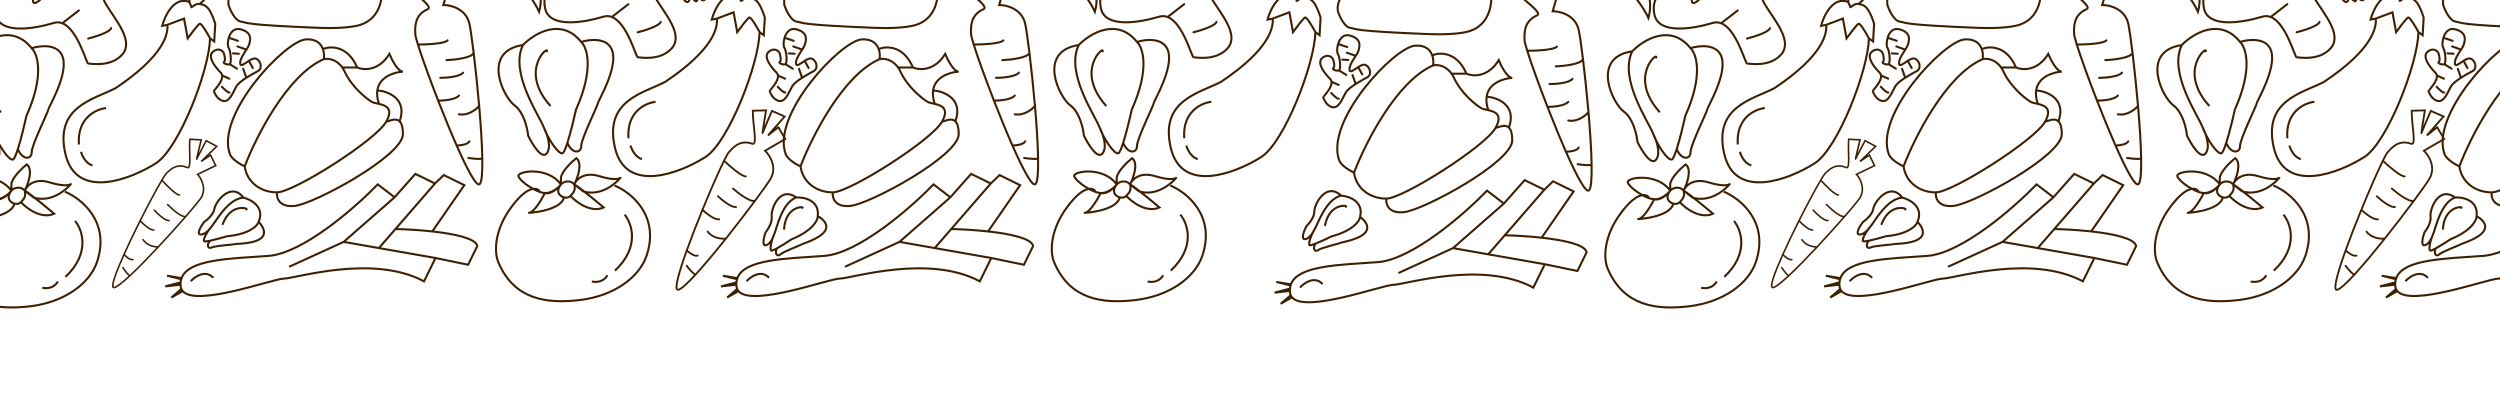 <svg width="1201" height="200" viewBox="0 0 1201 200" fill="none" xmlns="http://www.w3.org/2000/svg">
<path d="M31.177 92.091C39.038 95.305 53.132 106.557 46.608 125.853C43.041 136.406 30.761 145.196 14.613 147.127C-1.535 149.058 -17.017 146.907 -24.583 129.026C-26.734 123.942 -26.417 113.474 -18.478 102.658C-9.598 90.559 -5.173 93.827 -4.798 94.969M36.057 106.107C39.566 110.35 43.554 121.671 31.441 133.008M27.789 135.225C27.124 136.611 24.698 139.156 20.318 138.255" stroke="#3E1F01"/>
<path d="M11.886 91.551C12.804 89.305 16.488 85.375 23.878 87.624C31.269 89.874 33.885 88.92 34.269 88.162C31.693 91.437 24.475 97.38 16.209 94.95L11.886 91.551ZM11.886 91.551C13.525 88.388 16.017 81.442 12.873 78.97C10.598 80.785 5.929 85.213 5.455 88.403L5.483 91.604M11.886 91.551C9.896 89.279 6.652 90.148 5.483 91.604M11.886 91.551C15.339 93.63 26.034 102.677 26.034 102.677C19.81 105.416 12.79 100.107 10.058 97.11M11.886 91.551C12.478 94.082 11.875 95.236 10.058 97.11M5.483 91.604C4.349 93.046 1.223 95.888 -2.214 95.729M5.483 91.604C-0.916 82.756 -15.577 85.221 -14.932 87.636C-14.287 90.052 -6.51 95.531 -2.214 95.729M5.483 91.604C4.153 93.316 0.753 96.536 -2.214 95.729M5.483 91.604C2.515 95.377 5.218 97.333 6.94 97.84M-2.214 95.729C-3.75 98.762 -7.385 104.894 -9.632 105.162C-12.44 105.498 5.315 104.83 6.94 97.84M6.94 97.84C8.53 98.108 9.173 97.891 10.058 97.11" stroke="#3E1F01"/>
<path d="M77.755 86.55C78.81 84.772 79.586 83.596 79.962 83.24C81.657 81.635 84.862 78.175 89.933 80.485C92.109 81.476 90.706 72.58 91.188 66.902L96.633 67.186C95.822 70.511 94.264 76.999 94.516 76.357C94.768 75.715 97.656 70.243 99.069 67.587L104.113 70.307L96.637 77.559L101.163 74.52L103.629 79.563L94.949 83.749C96.755 85.755 99.542 90.923 96.243 95.555C95.269 96.922 92.697 100.018 89.276 103.949M77.755 86.55C79.944 88.98 84.706 93.805 86.241 93.667M77.755 86.55C75.298 90.69 71.323 98.098 67.331 106.031M80.541 98.283C82.715 100.505 87.506 104.749 89.276 103.949M89.276 103.949C85.549 108.233 80.812 113.509 76.034 118.624M74.123 100.95C75.671 102.669 79.26 106.078 81.232 105.962M67.331 106.031C68.698 107.566 71.926 110.608 73.898 110.492M67.331 106.031C64.589 111.479 61.839 117.175 59.568 122.232M76.034 118.624C74.358 118.684 70.554 118.07 68.742 115.136M76.034 118.624C71.233 123.764 66.389 128.741 62.485 132.384M59.568 122.232C55.538 131.204 53.014 138.163 54.71 138.152C55.861 138.144 58.741 135.877 62.485 132.384M59.568 122.232C60.449 123.211 62.545 125.076 63.874 124.709M59.033 128.551C59.996 130.004 62.035 132.806 62.485 132.384" stroke="#3E1F01" stroke-width="0.771" stroke-linecap="round"/>
<path d="M21.873 -4.484C21.873 -1.484 15.873 3.516 15.873 0.516C15.873 -1.884 9.873 -3.817 6.873 -4.484C3.372 -5.484 -4.127 -2.484 -2.127 7.016C-0.127 16.516 15.873 14.016 25.873 11.016C27.321 10.582 28.674 10.682 29.933 11.171M21.873 -4.484C21.873 -7.484 7.873 -13.984 2.873 -13.484C0.67 -13.264 -4.252 -15.955 -8.127 -20.02M21.873 -4.484L31.373 -9.984M-8.127 -20.02C-13.047 -25.18 -16.28 -32.551 -10.127 -38.984C0.873 -50.484 7.873 -42.984 11.873 -38.984C13.135 -37.721 14.448 -35.413 15.873 -32.734M-8.127 -20.02L0.873 -28.484M6.873 -24.484L15.873 -32.734M15.873 -32.734C18.962 -26.926 22.582 -19.379 27.373 -16.984C31.885 -14.728 30.373 -21.819 29.933 -28.484M11.873 -14.984L15.873 -21.484M29.933 -28.484C29.69 -32.16 29.773 -35.706 31.373 -37.484C35.873 -42.484 46.873 -39.984 46.873 -32.484C46.873 -28.687 46.745 -21.817 47.202 -14.984M29.933 -28.484H40.373M35.373 -16.984L47.202 -14.984M47.202 -14.984C47.648 -8.317 48.651 -1.687 50.873 2.016C55.373 9.516 64.373 19.516 58.873 26.016C53.373 32.516 43.373 30.516 42.373 30.516C41.518 30.516 37.371 14.059 29.933 11.171M29.933 11.171L37.873 5.016M42.373 18.516C45.873 17.631 52.973 15.393 53.373 13.516" stroke="#3E1F01" stroke-linecap="round"/>
<path d="M-12.79 24.646C-32.79 27.646 -22.29 49.646 -16.79 53.646C-12.39 56.846 -10.624 64.646 -10.29 68.146C-8.29 72.313 -3.69 79.846 -1.29 76.646C1.11 73.446 -1.29 66.98 -2.79 64.146M-12.79 24.646C-7.457 19.146 5.61 11.146 15.21 23.146M-12.79 24.646C-19.291 38.146 -4.79 58.646 -2.79 64.146M15.21 23.146C18.043 25.813 21.51 36.046 12.71 55.646C11.771 59.923 10.088 66.915 8.568 71.646M15.21 23.146C19.377 21.813 28.21 20.846 30.21 27.646C32.71 36.146 23.21 51.646 23.21 52.646C23.21 53.646 15.21 69.646 15.21 73.146C15.21 76.646 10.927 77.146 8.568 71.646M-2.79 64.146C-0.79 69.646 4.21 77.146 6.21 76.646C6.809 76.497 7.659 74.475 8.568 71.646M-1.29 27.646C-0.29 24.646 -14.79 36.646 0.21 53.646" stroke="#3E1F01" stroke-linecap="round"/>
<path d="M80.414 11.921C80.747 15.921 79.414 26.421 55.414 42.421C44.414 47.921 26.214 51.521 31.414 73.921C36.614 96.321 62.581 86.254 74.914 78.421C85.935 71.421 100.514 34.021 100.914 18.421M80.414 11.921L88.414 8.921L90.163 18.421C91.746 16.254 95.114 11.821 95.914 11.421C96.714 11.021 99.581 15.921 100.914 18.421M80.414 11.921L77.914 12.421C79.247 7.421 83.714 -1.879 90.914 0.921M100.914 18.421L102.914 19.921L103.414 11.421C100.414 1.921 97.914 2.421 95.914 1.921M90.914 0.921C91.247 1.588 91.914 3.021 91.914 3.421C91.914 3.921 93.914 1.421 95.914 1.921M90.914 0.921C91.247 -2.579 93.014 -8.979 97.414 -6.579C98.081 -6.246 99.514 -5.179 99.914 -3.579C100.314 -1.979 97.414 0.754 95.914 1.921M50.914 51.921C46.191 52.421 36.98 56.621 37.914 69.421M38.914 72.921C39.414 74.754 41.214 78.621 44.414 79.421" stroke="#3E1F01"/>
<path d="M121.77 -9.604C111.077 -8.032 109.27 -1.771 109.77 2.396C110.603 4.896 112.97 9.996 115.77 10.396C119.27 10.896 115.77 11.896 153.77 13.396C159.848 13.636 168.77 13.396 173.27 11.896C183.793 8.388 184.103 -3.438 183.27 -8.104C179.27 -29.104 164.27 -24.104 154.77 -23.104C145.27 -22.104 138.772 -12.104 121.77 -9.604Z" stroke="#3E1F01" stroke-linecap="round"/>
<path d="M176 -32.85L166.5 -32.35L167.5 -27.85H176M176 -32.85V-27.85M176 -32.85C176 -38.05 179.667 -40.35 181.5 -40.85M176 -27.85C175.833 -26.35 176.7 -23.05 181.5 -21.85M181.5 -40.85L184.5 -39.35L182.5 -36.35L185.5 -33.85L182.5 -31.35L185.5 -27.85L183.5 -25.35L184.5 -23.35L181.5 -21.85M181.5 -40.85C189.667 -41.683 208.098 -40.46 219.5 -37.35C236 -32.849 265 -16.35 259 5.65C255.226 -2.718 241.223 -20.305 226 -23.35C216 -25.35 191.667 -21.85 181.5 -21.85M195.5 -36.35C201.333 -36.683 214.3 -36.15 219.5 -31.35" stroke="#3E1F01" stroke-linecap="round"/>
<path d="M155.571 28.413C156.071 25.08 155.071 18.513 147.071 18.913C137.071 19.413 103.071 55.413 110.571 74.413C111.071 75.413 113.171 77.913 117.571 79.913M155.571 28.413C137.971 36.013 122.904 65.913 117.571 79.913M155.571 28.413C157.467 27.976 161.558 28.304 164.427 32.413M117.571 79.913C118.571 87.413 125.071 92.413 133.071 92.413M185.571 58.413C180.571 67.413 141.071 92.413 133.071 92.413M185.571 58.413C189.092 52.076 185.423 50.697 182.071 49.912M185.571 58.413C186.594 58.413 189.94 56.322 191.967 58.317M133.071 92.413C132.738 94.913 133.971 99.713 141.571 98.913C151.071 97.913 193.571 74.913 193.571 64.413C193.571 61.072 192.913 59.249 191.967 58.317M155.571 23.413C159.071 22.08 167.171 22.013 171.571 32.413M171.571 32.413H164.427M171.571 32.413C174.571 33.746 181.871 34.313 187.071 25.913C188.238 28.746 191.171 34.413 193.571 34.413C189.272 34.673 182.223 36.908 181.261 43.413M164.427 32.413C164.837 33 165.221 33.663 165.571 34.413C169.071 41.913 176.071 47.413 178.571 48.913C179.311 49.357 180.663 49.582 182.071 49.912M182.071 49.912C181.198 47.379 180.992 45.23 181.261 43.413M181.261 43.413C186.461 43.849 195.883 47.441 191.967 58.317" stroke="#3E1F01"/>
<path d="M295.177 89.091C303.038 92.305 317.131 103.557 310.608 122.853C307.041 133.406 294.761 142.196 278.613 144.127C262.465 146.058 246.983 143.907 239.417 126.026C237.266 120.942 237.583 110.474 245.522 99.658C254.402 87.559 258.827 90.827 259.202 91.969M300.058 103.107C303.566 107.35 307.554 118.671 295.441 130.008M291.789 132.225C291.124 133.611 288.699 136.156 284.318 135.255" stroke="#3E1F01"/>
<path d="M275.886 88.551C276.804 86.305 280.488 82.375 287.879 84.624C295.269 86.874 297.885 85.92 298.269 85.162C295.693 88.437 288.475 94.38 280.209 91.95L275.886 88.551ZM275.886 88.551C277.525 85.388 280.017 78.442 276.873 75.97C274.598 77.785 269.929 82.213 269.455 85.403L269.483 88.604M275.886 88.551C273.896 86.279 270.652 87.148 269.483 88.604M275.886 88.551C279.339 90.63 290.034 99.677 290.034 99.677C283.81 102.416 276.79 97.107 274.058 94.11M275.886 88.551C276.478 91.082 275.875 92.236 274.058 94.11M269.483 88.604C268.349 90.046 265.223 92.888 261.786 92.729M269.483 88.604C263.084 79.756 248.423 82.221 249.068 84.636C249.713 87.052 257.49 92.531 261.786 92.729M269.483 88.604C268.153 90.316 264.753 93.536 261.786 92.729M269.483 88.604C266.515 92.377 269.218 94.333 270.94 94.84M261.786 92.729C260.25 95.762 256.615 101.894 254.368 102.162C251.56 102.498 269.315 101.83 270.94 94.84M270.94 94.84C272.53 95.108 273.173 94.891 274.058 94.11" stroke="#3E1F01"/>
<path d="M189.555 94.784L181.462 88.579C170.879 99.535 145.558 121.746 128.929 122.935C110.369 124.263 90.553 124.53 87.223 133.642M189.555 94.784L165.107 116.198M189.555 94.784L199.538 83.533L208.963 88.163M209.213 123.939L203.701 135.158C179.011 121.914 141.974 133.801 136.384 133.84C131.239 133.876 94.361 147.586 87.76 139.832M209.213 123.939L182.031 119.168M209.213 123.939L224.888 127.184L229.298 118.208C228.601 114.524 218.355 112.356 207.681 111.181M165.107 116.198L139.251 128.006M165.107 116.198L182.031 119.168M208.963 88.163L189.97 110.029M208.963 88.163L213.183 84.108L223.056 88.959L207.681 111.181M182.031 119.168L189.97 110.029M189.97 110.029C194.713 110.13 201.274 110.477 207.681 111.181M91.892 134.822C93.816 132.796 98.564 129.632 102.167 133.185M87.223 133.642L80.248 132.444L87.066 134.122M87.223 133.642C87.166 133.8 87.113 133.96 87.066 134.122M87.066 134.122C86.924 134.607 86.826 135.117 86.776 135.651M86.776 135.651L79.39 137.593L86.739 136.747M86.776 135.651C86.743 136.005 86.73 136.37 86.739 136.747M86.739 136.747C86.743 136.934 86.752 137.125 86.767 137.318C86.811 137.879 86.935 138.384 87.135 138.836M87.135 138.836L82.334 142.939L87.76 139.832M87.135 138.836C87.296 139.201 87.505 139.532 87.76 139.832" stroke="#3E1F01" stroke-linecap="round"/>
<path d="M200.774 21.395C199.977 18.835 199.517 17.068 199.5 16.395C199.425 13.368 198.872 7.277 205.5 4.396C208.345 3.159 198.553 -3.211 193.5 -8.604L198.5 -13.604C201 -9.938 205.9 -2.804 205.5 -3.604C205.1 -4.404 202.333 -11.938 201 -15.604L208 -18.105L208.5 -4.604L209.5 -11.604L216.5 -9.604L213 2.396C216.5 2.396 223.9 4.196 225.5 11.396C225.972 13.521 226.723 18.686 227.543 25.395M200.774 21.395C205.016 21.395 213.8 20.995 215 19.395M200.774 21.395C202.632 27.358 206.32 37.618 210.5 48.352M214.5 28.895C218.529 28.729 226.777 27.796 227.543 25.395M227.543 25.395C228.435 32.706 229.409 41.851 230.191 50.895M211.5 37.395C214.5 37.395 220.9 36.895 222.5 34.895M210.5 48.352C213.167 48.366 218.9 47.895 220.5 45.895M210.5 48.352C213.371 55.723 216.474 63.317 219.375 69.895M230.191 50.895C228.794 52.562 224.9 55.696 220.5 54.895M230.191 50.895C230.977 59.984 231.569 68.971 231.69 75.895M219.375 69.895C224.523 81.567 229.038 90.04 230.5 88.395C231.492 87.28 231.807 82.536 231.69 75.895M219.375 69.895C221.084 69.895 224.7 69.496 225.5 67.895M225 75.895C227.237 76.229 231.707 76.695 231.69 75.895" stroke="#3E1F01" stroke-linecap="round"/>
<path d="M285.873 -7.484C285.873 -4.484 279.873 0.516 279.873 -2.484C279.873 -4.884 273.873 -6.817 270.873 -7.484C267.372 -8.485 259.873 -5.484 261.873 4.016C263.873 13.516 279.873 11.016 289.873 8.016C291.321 7.582 292.674 7.682 293.933 8.171M285.873 -7.484C285.873 -10.484 271.873 -16.984 266.873 -16.484C264.67 -16.264 259.748 -18.955 255.873 -23.02M285.873 -7.484L295.373 -12.984M255.873 -23.02C250.953 -28.18 247.72 -35.551 253.873 -41.984C264.873 -53.484 271.873 -45.984 275.873 -41.984C277.135 -40.721 278.448 -38.413 279.873 -35.734M255.873 -23.02L264.873 -31.484M270.873 -27.484L279.873 -35.734M279.873 -35.734C282.963 -29.926 286.582 -22.379 291.373 -19.984C295.885 -17.728 294.373 -24.819 293.933 -31.484M275.873 -17.984L279.873 -24.484M293.933 -31.484C293.69 -35.16 293.773 -38.706 295.373 -40.484C299.873 -45.484 310.873 -42.984 310.873 -35.484C310.873 -31.687 310.745 -24.817 311.202 -17.984M293.933 -31.484H304.373M299.373 -19.984L311.202 -17.984M311.202 -17.984C311.648 -11.317 312.651 -4.687 314.873 -0.984C319.373 6.516 328.373 16.516 322.873 23.016C317.373 29.516 307.373 27.516 306.373 27.516C305.518 27.516 301.371 11.059 293.933 8.171M293.933 8.171L301.873 2.016M306.373 15.516C309.873 14.632 316.973 12.393 317.373 10.516" stroke="#3E1F01" stroke-linecap="round"/>
<path d="M110.341 30.82C109.37 31.352 106.663 30.251 107.633 29.718C108.41 29.293 107.945 26.962 107.615 25.85C107.303 24.513 104.97 22.56 102.261 24.908C99.552 27.255 103.267 32.113 106.055 34.894C106.458 35.297 106.672 35.763 106.742 36.267M110.341 30.82C111.311 30.288 110.869 24.496 109.799 22.928C109.328 22.238 109.304 20.13 109.914 18.125M110.341 30.82L113.846 32.992M109.914 18.125C110.689 15.58 112.486 13.201 115.684 14.098C121.402 15.703 120.248 19.353 119.681 21.388C119.502 22.03 118.994 22.874 118.387 23.821M109.914 18.125L114.287 19.605M114.083 22.303L118.387 23.821M118.387 23.821C117.07 25.875 115.287 28.413 115.383 30.425C115.473 32.32 117.491 30.561 119.567 29.233M111.92 25.644L114.748 25.817M119.567 29.233C120.712 28.501 121.874 27.9 122.739 28.114C125.174 28.718 126.364 32.806 123.939 34.136C122.711 34.81 120.465 35.986 118.339 37.349M119.567 29.233L121.464 32.692M116.836 33.075L118.339 37.349M118.339 37.349C116.264 38.679 114.302 40.188 113.508 41.581C111.9 44.402 110.301 49.157 107.199 48.488C104.098 47.819 102.928 44.151 102.746 43.819C102.591 43.536 107.16 39.243 106.742 36.267M106.742 36.267L110.175 37.806M106.627 41.691C107.549 42.694 109.563 44.649 110.243 44.449" stroke="#3E1F01" stroke-linecap="round"/>
<path d="M251.21 21.646C231.21 24.646 241.71 46.646 247.21 50.646C251.61 53.846 253.376 61.646 253.71 65.146C255.71 69.313 260.31 76.846 262.71 73.646C265.11 70.446 262.71 63.98 261.21 61.146M251.21 21.646C256.543 16.146 269.61 8.146 279.21 20.146M251.21 21.646C244.709 35.146 259.21 55.646 261.21 61.146M279.21 20.146C282.043 22.813 285.51 33.046 276.71 52.646C275.771 56.923 274.088 63.914 272.568 68.646M279.21 20.146C283.377 18.813 292.21 17.846 294.21 24.646C296.71 33.146 287.21 48.646 287.21 49.646C287.21 50.646 279.21 66.646 279.21 70.146C279.21 73.646 274.927 74.146 272.568 68.646M261.21 61.146C263.21 66.646 268.21 74.146 270.21 73.646C270.809 73.497 271.659 71.475 272.568 68.646M262.71 24.646C263.71 21.646 249.21 33.646 264.21 50.646" stroke="#3E1F01" stroke-linecap="round"/>
<path d="M116.972 94.936C110.928 87.076 103.503 96.991 102.997 100.338C102.591 103.014 99.5 105.689 98.005 106.692C96.601 108.574 94.295 112.401 96.297 112.647C98.299 112.893 100.642 110.274 101.564 108.933M116.972 94.936C120.697 95.878 127.361 99.53 124.22 106.603M116.972 94.936C109.377 95.457 103.566 106.723 101.564 108.933M124.22 106.603C123.687 108.476 119.9 112.478 109.024 113.508C106.881 114.155 103.343 115.148 100.859 115.657M124.22 106.603C125.798 108.066 128.306 111.626 125.719 114.155C122.485 117.317 113.287 117.039 112.837 117.285C112.388 117.53 103.317 118.021 101.744 118.88C100.17 119.739 98.94 118.021 100.859 115.657M101.564 108.933C99.561 111.143 97.363 115.134 98.058 115.871C98.265 116.092 99.374 115.961 100.859 115.657M118.323 100.616C119.907 100.309 111.108 97.023 106.988 107.645" stroke="#3E1F01" stroke-linecap="round"/>
<path d="M325.235 -26.03C315.44 -24.493 320.582 -13.225 323.276 -11.176C325.431 -9.537 326.296 -5.541 326.459 -3.749C327.439 -1.614 329.692 2.244 330.867 0.605C332.043 -1.034 330.867 -4.346 330.133 -5.798M325.235 -26.03C327.847 -28.847 334.247 -32.945 338.948 -26.798M325.235 -26.03C322.051 -19.115 329.153 -8.615 330.133 -5.798M338.948 -26.798C340.336 -25.432 342.034 -20.191 337.724 -10.151C337.264 -7.961 336.44 -4.38 335.695 -1.956M338.948 -26.798C340.989 -27.481 345.315 -27.976 346.295 -24.493C347.519 -20.14 342.866 -12.2 342.866 -11.688C342.866 -11.176 338.948 -2.98 338.948 -1.188C338.948 0.605 336.85 0.861 335.695 -1.956M330.133 -5.798C331.112 -2.98 333.561 0.861 334.54 0.605C334.834 0.528 335.25 -0.507 335.695 -1.956M330.867 -24.493C331.357 -26.03 324.256 -19.883 331.602 -11.176" stroke="#3E1F01" stroke-linecap="round"/>
<path d="M344.414 8.921C344.747 12.921 343.414 23.421 319.414 39.421C308.414 44.921 290.214 48.521 295.414 70.921C300.614 93.321 326.581 83.254 338.914 75.421C349.935 68.421 364.514 31.021 364.914 15.421M344.414 8.921L352.414 5.921L354.163 15.421C355.746 13.254 359.114 8.821 359.914 8.421C360.714 8.021 363.58 12.921 364.914 15.421M344.414 8.921L341.914 9.421C343.247 4.421 347.714 -4.879 354.914 -2.079M364.914 15.421L366.914 16.921L367.414 8.421C364.414 -1.079 361.914 -0.579 359.914 -1.079M354.914 -2.079C355.247 -1.412 355.914 0.021 355.914 0.421C355.914 0.921 357.914 -1.579 359.914 -1.079M354.914 -2.079C355.247 -5.579 357.014 -11.979 361.414 -9.579C362.08 -9.246 363.514 -8.179 363.914 -6.579C364.314 -4.979 361.414 -2.246 359.914 -1.079M314.914 48.921C310.191 49.421 300.98 53.621 301.914 66.421M302.914 69.921C303.414 71.754 305.214 75.621 308.414 76.421" stroke="#3E1F01"/>
<path d="M388.77 -9.604C378.077 -8.032 376.27 -1.771 376.77 2.396C377.603 4.896 379.97 9.996 382.77 10.396C386.27 10.896 382.77 11.896 420.77 13.396C426.848 13.636 435.77 13.396 440.27 11.896C450.793 8.388 451.103 -3.438 450.27 -8.104C446.27 -29.104 431.27 -24.104 421.77 -23.104C412.27 -22.104 405.772 -12.104 388.77 -9.604Z" stroke="#3E1F01" stroke-linecap="round"/>
<path d="M443 -32.85L433.5 -32.35L434.5 -27.85H443M443 -32.85V-27.85M443 -32.85C443 -38.05 446.667 -40.35 448.5 -40.85M443 -27.85C442.833 -26.35 443.7 -23.05 448.5 -21.85M448.5 -40.85L451.5 -39.35L449.5 -36.35L452.5 -33.85L449.5 -31.35L452.5 -27.85L450.5 -25.35L451.5 -23.35L448.5 -21.85M448.5 -40.85C456.667 -41.683 475.098 -40.46 486.5 -37.35C503 -32.849 532 -16.35 526 5.65C522.226 -2.718 508.223 -20.305 493 -23.35C483 -25.35 458.667 -21.85 448.5 -21.85M462.5 -36.35C468.333 -36.683 481.3 -36.15 486.5 -31.35" stroke="#3E1F01" stroke-linecap="round"/>
<path d="M422.571 28.413C423.071 25.08 422.071 18.513 414.071 18.913C404.071 19.413 370.071 55.413 377.571 74.413C378.071 75.413 380.171 77.913 384.571 79.913M422.571 28.413C404.971 36.013 389.904 65.913 384.571 79.913M422.571 28.413C424.467 27.976 428.558 28.304 431.427 32.413M384.571 79.913C385.571 87.413 392.071 92.413 400.071 92.413M452.571 58.413C447.571 67.413 408.071 92.413 400.071 92.413M452.571 58.413C456.092 52.076 452.423 50.697 449.071 49.912M452.571 58.413C453.594 58.413 456.94 56.322 458.967 58.317M400.071 92.413C399.738 94.913 400.971 99.713 408.571 98.913C418.071 97.913 460.571 74.913 460.571 64.413C460.571 61.072 459.913 59.249 458.967 58.317M422.571 23.413C426.071 22.08 434.171 22.013 438.571 32.413M438.571 32.413H431.427M438.571 32.413C441.571 33.746 448.871 34.313 454.071 25.913C455.238 28.746 458.171 34.413 460.571 34.413C456.272 34.673 449.223 36.908 448.261 43.413M431.427 32.413C431.837 33 432.221 33.663 432.571 34.413C436.071 41.913 443.071 47.413 445.571 48.913C446.311 49.357 447.663 49.582 449.071 49.912M449.071 49.912C448.198 47.379 447.992 45.23 448.261 43.413M448.261 43.413C453.461 43.849 462.883 47.441 458.967 58.317" stroke="#3E1F01"/>
<path d="M562.177 89.091C570.038 92.305 584.131 103.557 577.608 122.853C574.041 133.406 561.761 142.196 545.613 144.127C529.465 146.058 513.983 143.907 506.417 126.026C504.266 120.942 504.583 110.474 512.522 99.658C521.402 87.559 525.827 90.827 526.202 91.969M567.058 103.107C570.566 107.35 574.554 118.671 562.441 130.008M558.789 132.225C558.124 133.611 555.699 136.156 551.318 135.255" stroke="#3E1F01"/>
<path d="M542.886 88.551C543.804 86.305 547.488 82.375 554.879 84.624C562.269 86.874 564.885 85.92 565.269 85.162C562.693 88.437 555.475 94.38 547.209 91.95L542.886 88.551ZM542.886 88.551C544.525 85.388 547.017 78.442 543.873 75.97C541.598 77.785 536.929 82.213 536.455 85.403L536.483 88.604M542.886 88.551C540.896 86.279 537.652 87.148 536.483 88.604M542.886 88.551C546.339 90.63 557.034 99.677 557.034 99.677C550.81 102.416 543.79 97.107 541.058 94.11M542.886 88.551C543.478 91.082 542.875 92.236 541.058 94.11M536.483 88.604C535.349 90.046 532.223 92.888 528.786 92.729M536.483 88.604C530.084 79.756 515.423 82.221 516.068 84.636C516.713 87.052 524.49 92.531 528.786 92.729M536.483 88.604C535.153 90.316 531.753 93.536 528.786 92.729M536.483 88.604C533.515 92.377 536.218 94.333 537.94 94.84M528.786 92.729C527.25 95.762 523.615 101.894 521.368 102.162C518.56 102.498 536.315 101.83 537.94 94.84M537.94 94.84C539.53 95.108 540.173 94.891 541.058 94.11" stroke="#3E1F01"/>
<path d="M456.555 94.784L448.462 88.579C437.879 99.535 412.558 121.746 395.929 122.935C377.369 124.263 357.553 124.53 354.223 133.642M456.555 94.784L432.107 116.198M456.555 94.784L466.538 83.533L475.963 88.163M476.213 123.939L470.701 135.158C446.011 121.914 408.974 133.801 403.384 133.84C398.239 133.876 361.361 147.586 354.76 139.832M476.213 123.939L449.031 119.168M476.213 123.939L491.888 127.184L496.298 118.208C495.601 114.524 485.355 112.356 474.681 111.181M432.107 116.198L406.251 128.006M432.107 116.198L449.031 119.168M475.963 88.163L456.97 110.029M475.963 88.163L480.183 84.108L490.056 88.959L474.681 111.181M449.031 119.168L456.97 110.029M456.97 110.029C461.713 110.13 468.274 110.477 474.681 111.181M358.892 134.822C360.816 132.796 365.565 129.632 369.167 133.185M354.223 133.642L347.248 132.444L354.066 134.122M354.223 133.642C354.166 133.8 354.113 133.96 354.066 134.122M354.066 134.122C353.924 134.607 353.826 135.117 353.776 135.651M353.776 135.651L346.39 137.593L353.738 136.747M353.776 135.651C353.743 136.005 353.73 136.37 353.738 136.747M353.738 136.747C353.743 136.934 353.752 137.125 353.767 137.318C353.811 137.879 353.935 138.384 354.135 138.836M354.135 138.836L349.334 142.939L354.76 139.832M354.135 138.836C354.296 139.201 354.506 139.532 354.76 139.832" stroke="#3E1F01" stroke-linecap="round"/>
<path d="M467.774 21.395C466.977 18.835 466.517 17.068 466.5 16.395C466.425 13.368 465.872 7.277 472.5 4.396C475.345 3.159 465.553 -3.211 460.5 -8.604L465.5 -13.604C468 -9.938 472.9 -2.804 472.5 -3.604C472.1 -4.404 469.333 -11.938 468 -15.604L475 -18.105L475.5 -4.604L476.5 -11.604L483.5 -9.604L480 2.396C483.5 2.396 490.9 4.196 492.5 11.396C492.972 13.521 493.723 18.686 494.543 25.395M467.774 21.395C472.016 21.395 480.8 20.995 482 19.395M467.774 21.395C469.632 27.358 473.32 37.618 477.5 48.352M481.5 28.895C485.529 28.729 493.777 27.796 494.543 25.395M494.543 25.395C495.435 32.706 496.409 41.851 497.191 50.895M478.5 37.395C481.5 37.395 487.9 36.895 489.5 34.895M477.5 48.352C480.167 48.366 485.9 47.895 487.5 45.895M477.5 48.352C480.371 55.723 483.474 63.317 486.375 69.895M497.191 50.895C495.794 52.562 491.9 55.696 487.5 54.895M497.191 50.895C497.977 59.984 498.569 68.971 498.69 75.895M486.375 69.895C491.523 81.567 496.038 90.04 497.5 88.395C498.492 87.28 498.807 82.536 498.69 75.895M486.375 69.895C488.084 69.895 491.7 69.496 492.5 67.895M492 75.895C494.237 76.229 498.707 76.695 498.69 75.895" stroke="#3E1F01" stroke-linecap="round"/>
<path d="M347.818 77.218C348.883 75.058 349.677 73.622 350.082 73.174C351.906 71.157 355.315 66.849 361.413 69.074C364.031 70.028 361.597 59.823 361.644 53.185L367.993 53.023C367.352 56.958 366.128 64.633 366.363 63.865C366.597 63.097 369.457 56.48 370.858 53.268L376.962 55.971L368.935 65.07L373.917 61.132L377.237 66.765L367.533 72.412C369.812 74.578 373.516 80.328 370.103 86.006C369.096 87.682 366.389 91.509 362.771 96.384M347.818 77.218C350.58 79.843 356.546 85.017 358.317 84.718M347.818 77.218C345.338 82.249 341.391 91.211 337.471 100.786M352.114 90.593C354.84 92.977 360.788 97.473 362.771 96.384M362.771 96.384C358.829 101.697 353.805 108.253 348.718 114.625M344.901 94.271C346.855 96.127 351.331 99.762 353.61 99.45M337.471 100.786C339.199 102.445 343.223 105.686 345.502 105.374M337.471 100.786C334.78 107.361 332.101 114.225 329.92 120.303M348.718 114.625C346.777 114.846 342.303 114.477 339.933 111.233M348.718 114.625C343.606 121.028 338.431 127.246 334.226 131.83M329.92 120.303C326.051 131.087 323.748 139.397 325.717 139.231C327.053 139.118 330.193 136.225 334.226 131.83M329.92 120.303C331.032 121.36 333.635 123.338 335.145 122.791M329.87 127.69C331.12 129.291 333.742 132.361 334.226 131.83" stroke="#3E1F01" stroke-width="0.898" stroke-linecap="round"/>
<path d="M552.873 -7.484C552.873 -4.484 546.873 0.516 546.873 -2.484C546.873 -4.884 540.873 -6.817 537.873 -7.484C534.372 -8.485 526.873 -5.484 528.873 4.016C530.873 13.516 546.873 11.016 556.873 8.016C558.321 7.582 559.674 7.682 560.933 8.171M552.873 -7.484C552.873 -10.484 538.873 -16.984 533.873 -16.484C531.67 -16.264 526.748 -18.955 522.873 -23.02M552.873 -7.484L562.373 -12.984M522.873 -23.02C517.953 -28.18 514.72 -35.551 520.873 -41.984C531.873 -53.484 538.873 -45.984 542.873 -41.984C544.135 -40.721 545.448 -38.413 546.873 -35.734M522.873 -23.02L531.873 -31.484M537.873 -27.484L546.873 -35.734M546.873 -35.734C549.963 -29.926 553.582 -22.379 558.373 -19.984C562.885 -17.728 561.373 -24.819 560.933 -31.484M542.873 -17.984L546.873 -24.484M560.933 -31.484C560.69 -35.16 560.773 -38.706 562.373 -40.484C566.873 -45.484 577.873 -42.984 577.873 -35.484C577.873 -31.687 577.745 -24.817 578.202 -17.984M560.933 -31.484H571.373M566.373 -19.984L578.202 -17.984M578.202 -17.984C578.648 -11.317 579.651 -4.687 581.873 -0.984C586.373 6.516 595.373 16.516 589.873 23.016C584.373 29.516 574.373 27.516 573.373 27.516C572.518 27.516 568.371 11.059 560.933 8.171M560.933 8.171L568.873 2.016M573.373 15.516C576.873 14.632 583.973 12.393 584.373 10.516" stroke="#3E1F01" stroke-linecap="round"/>
<path d="M377.341 30.82C376.37 31.352 373.663 30.251 374.633 29.718C375.41 29.293 374.945 26.962 374.615 25.85C374.303 24.513 371.97 22.56 369.261 24.908C366.552 27.255 370.267 32.113 373.055 34.894C373.458 35.297 373.672 35.763 373.742 36.267M377.341 30.82C378.311 30.288 377.869 24.496 376.799 22.928C376.328 22.238 376.304 20.13 376.914 18.125M377.341 30.82L380.846 32.992M376.914 18.125C377.689 15.58 379.486 13.201 382.684 14.098C388.402 15.703 387.248 19.353 386.681 21.388C386.502 22.03 385.994 22.874 385.387 23.821M376.914 18.125L381.287 19.605M381.083 22.303L385.387 23.821M385.387 23.821C384.07 25.875 382.287 28.413 382.383 30.425C382.473 32.32 384.491 30.561 386.567 29.233M378.92 25.644L381.748 25.817M386.567 29.233C387.712 28.501 388.874 27.9 389.739 28.114C392.174 28.718 393.364 32.806 390.939 34.136C389.711 34.81 387.465 35.986 385.339 37.349M386.567 29.233L388.464 32.692M383.836 33.075L385.339 37.349M385.339 37.349C383.264 38.679 381.302 40.188 380.508 41.581C378.9 44.402 377.301 49.157 374.199 48.488C371.098 47.819 369.928 44.151 369.746 43.819C369.591 43.536 374.16 39.243 373.742 36.267M373.742 36.267L377.175 37.806M373.627 41.691C374.549 42.694 376.563 44.649 377.243 44.449" stroke="#3E1F01" stroke-linecap="round"/>
<path d="M518.21 21.646C498.21 24.646 508.71 46.646 514.21 50.646C518.61 53.846 520.376 61.646 520.71 65.146C522.71 69.313 527.31 76.846 529.71 73.646C532.11 70.446 529.71 63.98 528.21 61.146M518.21 21.646C523.543 16.146 536.61 8.146 546.21 20.146M518.21 21.646C511.709 35.146 526.21 55.646 528.21 61.146M546.21 20.146C549.043 22.813 552.51 33.046 543.71 52.646C542.771 56.923 541.088 63.914 539.568 68.646M546.21 20.146C550.377 18.813 559.21 17.846 561.21 24.646C563.71 33.146 554.21 48.646 554.21 49.646C554.21 50.646 546.21 66.646 546.21 70.146C546.21 73.646 541.927 74.146 539.568 68.646M528.21 61.146C530.21 66.646 535.21 74.146 537.21 73.646C537.809 73.497 538.659 71.475 539.568 68.646M529.71 24.646C530.71 21.646 516.21 33.646 531.21 50.646" stroke="#3E1F01" stroke-linecap="round"/>
<path d="M382.507 94.849C374.432 89.095 370.225 100.745 370.717 104.094C371.11 106.773 368.934 110.233 367.796 111.628C367.004 113.839 365.915 118.172 367.901 117.823C369.888 117.474 371.365 114.285 371.855 112.734M382.507 94.849C386.344 94.663 393.784 96.211 392.845 103.892M382.507 94.849C375.395 97.564 373.125 110.035 371.855 112.734M392.845 103.892C392.881 105.839 390.428 110.772 380.325 114.932C378.464 116.176 375.37 118.159 373.143 119.37M392.845 103.892C394.781 104.831 398.219 107.504 396.482 110.678C394.312 114.646 385.433 117.065 385.075 117.431C384.717 117.797 376.184 120.913 374.93 122.194C373.676 123.476 371.998 122.191 373.143 119.37M371.855 112.734C370.584 115.432 369.647 119.89 370.526 120.392C370.789 120.543 371.811 120.094 373.143 119.37M385.457 99.887C386.882 99.131 377.508 98.556 376.667 109.918" stroke="#3E1F01" stroke-linecap="round"/>
<path d="M611.414 8.921C611.747 12.921 610.414 23.421 586.414 39.421C575.414 44.921 557.214 48.521 562.414 70.921C567.614 93.321 593.581 83.254 605.914 75.421C616.935 68.421 631.514 31.021 631.914 15.421M611.414 8.921L619.414 5.921L621.163 15.421C622.746 13.254 626.114 8.821 626.914 8.421C627.714 8.021 630.58 12.921 631.914 15.421M611.414 8.921L608.914 9.421C610.247 4.421 614.714 -4.879 621.914 -2.079M631.914 15.421L633.914 16.921L634.414 8.421C631.414 -1.079 628.914 -0.579 626.914 -1.079M621.914 -2.079C622.247 -1.412 622.914 0.021 622.914 0.421C622.914 0.921 624.914 -1.579 626.914 -1.079M621.914 -2.079C622.247 -5.579 624.014 -11.979 628.414 -9.579C629.08 -9.246 630.514 -8.179 630.914 -6.579C631.314 -4.979 628.414 -2.246 626.914 -1.079M581.914 48.921C577.191 49.421 567.98 53.621 568.914 66.421M569.914 69.921C570.414 71.754 572.214 75.621 575.414 76.421" stroke="#3E1F01"/>
<path d="M654.684 -6.604C643.991 -5.032 642.184 1.229 642.684 5.396C643.517 7.896 645.884 12.996 648.684 13.396C652.184 13.896 648.684 14.896 686.684 16.396C692.762 16.636 701.684 16.396 706.184 14.896C716.707 11.388 717.017 -0.438 716.184 -5.104C712.184 -26.104 697.184 -21.104 687.684 -20.104C678.184 -19.104 671.687 -9.104 654.684 -6.604Z" stroke="#3E1F01" stroke-linecap="round"/>
<path d="M708.914 -29.85L699.414 -29.35L700.414 -24.85H708.914M708.914 -29.85V-24.85M708.914 -29.85C708.914 -35.05 712.581 -37.35 714.414 -37.85M708.914 -24.85C708.747 -23.35 709.614 -20.05 714.414 -18.85M714.414 -37.85L717.414 -36.35L715.414 -33.35L718.414 -30.85L715.414 -28.35L718.414 -24.85L716.414 -22.35L717.414 -20.35L714.414 -18.85M714.414 -37.85C722.581 -38.683 741.012 -37.46 752.414 -34.35C768.914 -29.849 797.914 -13.35 791.914 8.65C788.14 0.282 774.137 -17.305 758.914 -20.35C748.914 -22.35 724.581 -18.85 714.414 -18.85M728.414 -33.35C734.247 -33.683 747.214 -33.15 752.414 -28.35" stroke="#3E1F01" stroke-linecap="round"/>
<path d="M688.485 31.413C688.985 28.08 687.985 21.513 679.985 21.913C669.985 22.413 635.985 58.413 643.485 77.413C643.985 78.413 646.085 80.913 650.485 82.913M688.485 31.413C670.885 39.013 655.818 68.913 650.485 82.913M688.485 31.413C690.381 30.976 694.472 31.304 697.341 35.413M650.485 82.913C651.485 90.413 657.985 95.413 665.985 95.413M718.485 61.413C713.485 70.413 673.985 95.413 665.985 95.413M718.485 61.413C722.006 55.076 718.337 53.697 714.985 52.912M718.485 61.413C719.508 61.413 722.855 59.322 724.881 61.317M665.985 95.413C665.652 97.913 666.885 102.713 674.485 101.913C683.985 100.913 726.485 77.913 726.485 67.413C726.485 64.072 725.827 62.249 724.881 61.317M688.485 26.413C691.985 25.08 700.085 25.013 704.485 35.413M704.485 35.413H697.341M704.485 35.413C707.485 36.746 714.785 37.313 719.985 28.913C721.152 31.746 724.085 37.413 726.485 37.413C722.186 37.673 715.137 39.908 714.175 46.413M697.341 35.413C697.751 36 698.136 36.663 698.485 37.413C701.985 44.913 708.985 50.413 711.485 51.913C712.225 52.357 713.577 52.582 714.985 52.912M714.985 52.912C714.112 50.379 713.906 48.23 714.175 46.413M714.175 46.413C719.375 46.849 728.798 50.441 724.881 61.317" stroke="#3E1F01"/>
<path d="M828.091 92.091C835.953 95.305 850.046 106.557 843.522 125.853C839.955 136.406 827.675 145.196 811.527 147.127C795.379 149.058 779.897 146.907 772.331 129.026C770.18 123.942 770.497 113.474 778.436 102.658C787.316 90.559 791.742 93.827 792.116 94.969M832.972 106.107C836.48 110.35 840.468 121.671 828.355 133.008M824.703 135.225C824.038 136.611 821.613 139.156 817.232 138.255" stroke="#3E1F01"/>
<path d="M808.8 91.551C809.718 89.305 813.402 85.375 820.793 87.624C828.183 89.874 830.799 88.92 831.183 88.162C828.607 91.437 821.389 97.38 813.123 94.95L808.8 91.551ZM808.8 91.551C810.439 88.388 812.932 81.442 809.787 78.97C807.512 80.785 802.843 85.213 802.37 88.403L802.397 91.604M808.8 91.551C806.81 89.279 803.566 90.148 802.397 91.604M808.8 91.551C812.253 93.63 822.948 102.677 822.948 102.677C816.724 105.416 809.704 100.107 806.972 97.11M808.8 91.551C809.392 94.082 808.789 95.236 806.972 97.11M802.397 91.604C801.263 93.046 798.137 95.888 794.7 95.729M802.397 91.604C795.998 82.756 781.337 85.221 781.982 87.636C782.627 90.052 790.404 95.531 794.7 95.729M802.397 91.604C801.068 93.316 797.668 96.536 794.7 95.729M802.397 91.604C799.43 95.377 802.132 97.333 803.854 97.84M794.7 95.729C793.164 98.762 789.529 104.894 787.283 105.162C784.474 105.498 802.229 104.83 803.854 97.84M803.854 97.84C805.444 98.108 806.087 97.891 806.972 97.11" stroke="#3E1F01"/>
<path d="M722.469 97.784L714.376 91.579C703.793 102.535 678.472 124.746 661.843 125.935C643.283 127.263 623.467 127.53 620.137 136.642M722.469 97.784L698.021 119.198M722.469 97.784L732.453 86.533L741.877 91.163M742.127 126.939L736.615 138.158C711.925 124.914 674.889 136.801 669.298 136.84C664.153 136.876 627.275 150.586 620.674 142.832M742.127 126.939L714.945 122.168M742.127 126.939L757.802 130.184L762.212 121.208C761.515 117.524 751.269 115.356 740.595 114.181M698.021 119.198L672.165 131.006M698.021 119.198L714.945 122.168M741.877 91.163L722.884 113.029M741.877 91.163L746.097 87.108L755.97 91.959L740.595 114.181M714.945 122.168L722.884 113.029M722.884 113.029C727.627 113.13 734.188 113.477 740.595 114.181M624.807 137.822C626.73 135.796 631.479 132.632 635.081 136.185M620.137 136.642L613.162 135.444L619.98 137.122M620.137 136.642C620.08 136.8 620.027 136.96 619.98 137.122M619.98 137.122C619.838 137.607 619.741 138.117 619.69 138.651M619.69 138.651L612.304 140.593L619.653 139.747M619.69 138.651C619.657 139.005 619.644 139.37 619.653 139.747M619.653 139.747C619.657 139.934 619.666 140.125 619.681 140.318C619.725 140.879 619.849 141.384 620.049 141.836M620.049 141.836L615.248 145.939L620.674 142.832M620.049 141.836C620.21 142.201 620.42 142.532 620.674 142.832" stroke="#3E1F01" stroke-linecap="round"/>
<path d="M733.689 24.395C732.891 21.835 732.431 20.068 732.414 19.395C732.339 16.369 731.786 10.277 738.414 7.396C741.259 6.159 731.467 -0.211 726.414 -5.604L731.414 -10.604C733.914 -6.938 738.814 0.196 738.414 -0.604C738.014 -1.404 735.247 -8.938 733.914 -12.604L740.914 -15.104L741.414 -1.604L742.414 -8.604L749.414 -6.604L745.914 5.396C749.414 5.396 756.814 7.196 758.414 14.396C758.886 16.521 759.638 21.686 760.457 28.395M733.689 24.395C737.93 24.395 746.714 23.995 747.914 22.395M733.689 24.395C735.546 30.358 739.234 40.618 743.414 51.352M747.414 31.895C751.443 31.729 759.691 30.796 760.457 28.395M760.457 28.395C761.35 35.706 762.323 44.851 763.105 53.895M744.414 40.395C747.414 40.395 753.814 39.895 755.414 37.895M743.414 51.352C746.081 51.366 751.814 50.895 753.414 48.895M743.414 51.352C746.285 58.723 749.388 66.317 752.289 72.895M763.105 53.895C761.708 55.562 757.814 58.696 753.414 57.895M763.105 53.895C763.891 62.984 764.483 71.971 764.605 78.895M752.289 72.895C757.438 84.567 761.953 93.04 763.414 91.395C764.406 90.28 764.721 85.536 764.605 78.895M752.289 72.895C753.998 72.895 757.614 72.496 758.414 70.895M757.914 78.895C760.151 79.229 764.621 79.695 764.605 78.895" stroke="#3E1F01" stroke-linecap="round"/>
<path d="M874.669 86.55C875.724 84.772 876.5 83.596 876.876 83.24C878.572 81.635 881.776 78.175 886.847 80.485C889.023 81.476 887.62 72.58 888.102 66.902L893.547 67.186C892.736 70.511 891.178 76.999 891.43 76.357C891.682 75.715 894.57 70.243 895.983 67.587L901.027 70.307L893.551 77.559L898.077 74.52L900.543 79.563L891.863 83.749C893.669 85.755 896.456 90.923 893.157 95.555C892.183 96.922 889.611 100.018 886.19 103.949M874.669 86.55C876.858 88.98 881.62 93.805 883.155 93.667M874.669 86.55C872.212 90.69 868.237 98.098 864.245 106.031M877.455 98.283C879.629 100.505 884.42 104.749 886.19 103.949M886.19 103.949C882.463 108.233 877.726 113.509 872.948 118.624M871.037 100.95C872.585 102.669 876.174 106.078 878.146 105.962M864.245 106.031C865.612 107.566 868.84 110.608 870.812 110.492M864.245 106.031C861.503 111.479 858.753 117.175 856.482 122.232M872.948 118.624C871.272 118.684 867.468 118.07 865.656 115.136M872.948 118.624C868.147 123.764 863.303 128.741 859.399 132.384M856.482 122.232C852.452 131.204 849.928 138.163 851.624 138.152C852.775 138.144 855.655 135.877 859.399 132.384M856.482 122.232C857.363 123.211 859.459 125.076 860.788 124.709M855.947 128.551C856.91 130.004 858.949 132.806 859.399 132.384" stroke="#3E1F01" stroke-width="0.771" stroke-linecap="round"/>
<path d="M818.787 -4.484C818.787 -1.484 812.787 3.516 812.787 0.516C812.787 -1.884 806.787 -3.817 803.787 -4.484C800.286 -5.484 792.787 -2.484 794.787 7.016C796.787 16.516 812.787 14.016 822.787 11.016C824.235 10.582 825.588 10.682 826.847 11.171M818.787 -4.484C818.787 -7.484 804.787 -13.984 799.787 -13.484C797.584 -13.264 792.662 -15.955 788.787 -20.02M818.787 -4.484L828.287 -9.984M788.787 -20.02C783.867 -25.18 780.634 -32.551 786.787 -38.984C797.787 -50.484 804.787 -42.984 808.787 -38.984C810.049 -37.721 811.362 -35.413 812.787 -32.734M788.787 -20.02L797.787 -28.484M803.787 -24.484L812.787 -32.734M812.787 -32.734C815.877 -26.926 819.496 -19.379 824.287 -16.984C828.799 -14.728 827.287 -21.819 826.847 -28.484M808.787 -14.984L812.787 -21.484M826.847 -28.484C826.604 -32.16 826.687 -35.706 828.287 -37.484C832.787 -42.484 843.787 -39.984 843.787 -32.484C843.787 -28.687 843.659 -21.817 844.116 -14.984M826.847 -28.484H837.287M832.287 -16.984L844.116 -14.984M844.116 -14.984C844.562 -8.317 845.565 -1.687 847.787 2.016C852.287 9.516 861.287 19.516 855.787 26.016C850.287 32.516 840.287 30.516 839.287 30.516C838.432 30.516 834.285 14.059 826.847 11.171M826.847 11.171L834.787 5.016M839.287 18.516C842.787 17.631 849.887 15.393 850.287 13.516" stroke="#3E1F01" stroke-linecap="round"/>
<path d="M643.255 33.82C642.284 34.352 639.577 33.251 640.547 32.718C641.324 32.293 640.859 29.962 640.529 28.85C640.217 27.513 637.884 25.56 635.175 27.908C632.466 30.255 636.181 35.113 638.969 37.894C639.372 38.297 639.586 38.763 639.656 39.267M643.255 33.82C644.225 33.288 643.783 27.496 642.713 25.928C642.242 25.238 642.218 23.13 642.828 21.125M643.255 33.82L646.76 35.992M642.828 21.125C643.603 18.58 645.4 16.201 648.598 17.099C654.316 18.703 653.162 22.353 652.595 24.388C652.417 25.03 651.908 25.874 651.301 26.821M642.828 21.125L647.201 22.605M646.997 25.303L651.301 26.821M651.301 26.821C649.984 28.875 648.201 31.413 648.297 33.425C648.387 35.32 650.405 33.561 652.481 32.233M644.834 28.644L647.662 28.817M652.481 32.233C653.626 31.501 654.788 30.9 655.653 31.114C658.088 31.718 659.278 35.806 656.853 37.136C655.625 37.81 653.379 38.986 651.253 40.349M652.481 32.233L654.378 35.692M649.75 36.075L651.253 40.349M651.253 40.349C649.178 41.679 647.216 43.188 646.422 44.581C644.814 47.402 643.215 52.157 640.113 51.488C637.012 50.819 635.842 47.151 635.66 46.819C635.505 46.536 640.074 42.243 639.656 39.267M639.656 39.267L643.089 40.806M639.541 44.691C640.463 45.694 642.477 47.649 643.157 47.449" stroke="#3E1F01" stroke-linecap="round"/>
<path d="M784.124 24.646C764.124 27.646 774.624 49.646 780.124 53.646C784.524 56.846 786.29 64.646 786.624 68.146C788.624 72.313 793.224 79.846 795.624 76.646C798.024 73.446 795.624 66.98 794.124 64.146M784.124 24.646C789.457 19.146 802.524 11.146 812.124 23.146M784.124 24.646C777.623 38.146 792.124 58.646 794.124 64.146M812.124 23.146C814.957 25.813 818.424 36.046 809.624 55.646C808.685 59.923 807.002 66.915 805.482 71.646M812.124 23.146C816.291 21.813 825.124 20.846 827.124 27.646C829.624 36.146 820.124 51.646 820.124 52.646C820.124 53.646 812.124 69.646 812.124 73.146C812.124 76.646 807.841 77.146 805.482 71.646M794.124 64.146C796.124 69.646 801.124 77.146 803.124 76.646C803.723 76.497 804.573 74.475 805.482 71.646M795.624 27.646C796.624 24.646 782.124 36.646 797.124 53.646" stroke="#3E1F01" stroke-linecap="round"/>
<path d="M644.256 93.961C636.973 87.233 631.327 98.258 631.391 101.642C631.443 104.349 628.847 107.506 627.542 108.747C626.477 110.839 624.849 115 626.863 114.905C628.878 114.81 630.746 111.833 631.428 110.356M644.256 93.961C648.086 94.261 655.27 96.737 653.368 104.238M644.256 93.961C636.858 95.755 633.03 107.84 631.428 110.356M653.368 104.238C653.157 106.174 650.1 110.758 639.553 113.607C637.55 114.606 634.23 116.182 631.868 117.102M653.368 104.238C655.169 105.415 658.242 108.5 656.118 111.429C653.464 115.091 644.351 116.369 643.949 116.687C643.547 117.005 634.689 119.017 633.284 120.13C631.878 121.242 630.375 119.756 631.868 117.102M631.428 110.356C629.827 112.872 628.334 117.176 629.143 117.785C629.385 117.968 630.455 117.652 631.868 117.102M646.546 99.331C648.055 98.762 638.828 97.007 636.558 108.171" stroke="#3E1F01" stroke-linecap="round"/>
<path d="M877.328 11.921C877.661 15.921 876.328 26.421 852.328 42.421C841.328 47.921 823.128 51.521 828.328 73.921C833.528 96.321 859.495 86.254 871.828 78.421C882.849 71.421 897.428 34.021 897.828 18.421M877.328 11.921L885.328 8.921L887.077 18.421C888.66 16.254 892.028 11.821 892.828 11.421C893.628 11.021 896.495 15.921 897.828 18.421M877.328 11.921L874.828 12.421C876.161 7.421 880.628 -1.879 887.828 0.921M897.828 18.421L899.828 19.921L900.328 11.421C897.328 1.921 894.828 2.421 892.828 1.921M887.828 0.921C888.161 1.588 888.828 3.021 888.828 3.421C888.828 3.921 890.828 1.421 892.828 1.921M887.828 0.921C888.161 -2.579 889.928 -8.979 894.328 -6.579C894.995 -6.246 896.428 -5.179 896.828 -3.579C897.228 -1.979 894.328 0.754 892.828 1.921M847.828 51.921C843.105 52.421 833.894 56.621 834.828 69.421M835.828 72.921C836.328 74.754 838.128 78.621 841.328 79.421" stroke="#3E1F01"/>
<path d="M918.684 -9.604C907.991 -8.032 906.184 -1.771 906.684 2.396C907.517 4.896 909.884 9.996 912.684 10.396C916.184 10.896 912.684 11.896 950.684 13.396C956.762 13.636 965.684 13.396 970.184 11.896C980.707 8.388 981.017 -3.438 980.184 -8.104C976.184 -29.104 961.184 -24.104 951.684 -23.104C942.184 -22.104 935.687 -12.104 918.684 -9.604Z" stroke="#3E1F01" stroke-linecap="round"/>
<path d="M972.914 -32.85L963.414 -32.35L964.414 -27.85H972.914M972.914 -32.85V-27.85M972.914 -32.85C972.914 -38.05 976.581 -40.35 978.414 -40.85M972.914 -27.85C972.747 -26.35 973.614 -23.05 978.414 -21.85M978.414 -40.85L981.414 -39.35L979.414 -36.35L982.414 -33.85L979.414 -31.35L982.414 -27.85L980.414 -25.35L981.414 -23.35L978.414 -21.85M978.414 -40.85C986.581 -41.683 1005.01 -40.46 1016.41 -37.35C1032.91 -32.849 1061.91 -16.35 1055.91 5.65C1052.14 -2.718 1038.14 -20.305 1022.91 -23.35C1012.91 -25.35 988.581 -21.85 978.414 -21.85M992.414 -36.35C998.247 -36.683 1011.21 -36.15 1016.41 -31.35" stroke="#3E1F01" stroke-linecap="round"/>
<path d="M952.485 28.413C952.985 25.08 951.985 18.513 943.985 18.913C933.985 19.413 899.985 55.413 907.485 74.413C907.985 75.413 910.085 77.913 914.485 79.913M952.485 28.413C934.885 36.013 919.818 65.913 914.485 79.913M952.485 28.413C954.381 27.976 958.472 28.304 961.341 32.413M914.485 79.913C915.485 87.413 921.985 92.413 929.985 92.413M982.485 58.413C977.485 67.413 937.985 92.413 929.985 92.413M982.485 58.413C986.006 52.076 982.337 50.697 978.985 49.912M982.485 58.413C983.508 58.413 986.855 56.322 988.881 58.317M929.985 92.413C929.652 94.913 930.885 99.713 938.485 98.913C947.985 97.913 990.485 74.913 990.485 64.413C990.485 61.072 989.827 59.249 988.881 58.317M952.485 23.413C955.985 22.08 964.085 22.013 968.485 32.413M968.485 32.413H961.341M968.485 32.413C971.485 33.746 978.785 34.313 983.985 25.913C985.152 28.746 988.085 34.413 990.485 34.413C986.186 34.673 979.137 36.908 978.175 43.413M961.341 32.413C961.751 33 962.136 33.663 962.485 34.413C965.985 41.913 972.985 47.413 975.485 48.913C976.225 49.357 977.577 49.582 978.985 49.912M978.985 49.912C978.112 47.379 977.906 45.23 978.175 43.413M978.175 43.413C983.375 43.849 992.798 47.441 988.881 58.317" stroke="#3E1F01"/>
<path d="M1092.09 89.091C1099.95 92.305 1114.05 103.557 1107.52 122.853C1103.96 133.406 1091.68 142.196 1075.53 144.127C1059.38 146.058 1043.9 143.907 1036.33 126.026C1034.18 120.942 1034.5 110.474 1042.44 99.658C1051.32 87.559 1055.74 90.827 1056.12 91.969M1096.97 103.107C1100.48 107.35 1104.47 118.671 1092.35 130.008M1088.7 132.225C1088.04 133.611 1085.61 136.156 1081.23 135.255" stroke="#3E1F01"/>
<path d="M1072.8 88.551C1073.72 86.305 1077.4 82.375 1084.79 84.624C1092.18 86.874 1094.8 85.92 1095.18 85.162C1092.61 88.437 1085.39 94.38 1077.12 91.95L1072.8 88.551ZM1072.8 88.551C1074.44 85.388 1076.93 78.442 1073.79 75.97C1071.51 77.785 1066.84 82.213 1066.37 85.403L1066.4 88.604M1072.8 88.551C1070.81 86.279 1067.57 87.148 1066.4 88.604M1072.8 88.551C1076.25 90.63 1086.95 99.677 1086.95 99.677C1080.72 102.416 1073.7 97.107 1070.97 94.11M1072.8 88.551C1073.39 91.082 1072.79 92.236 1070.97 94.11M1066.4 88.604C1065.26 90.046 1062.14 92.888 1058.7 92.729M1066.4 88.604C1060 79.756 1045.34 82.221 1045.98 84.636C1046.63 87.052 1054.4 92.531 1058.7 92.729M1066.4 88.604C1065.07 90.316 1061.67 93.536 1058.7 92.729M1066.4 88.604C1063.43 92.377 1066.13 94.333 1067.85 94.84M1058.7 92.729C1057.16 95.762 1053.53 101.894 1051.28 102.162C1048.47 102.498 1066.23 101.83 1067.85 94.84M1067.85 94.84C1069.44 95.108 1070.09 94.891 1070.97 94.11" stroke="#3E1F01"/>
<path d="M986.469 94.784L978.376 88.579C967.793 99.535 942.472 121.746 925.843 122.935C907.283 124.263 887.467 124.53 884.137 133.642M986.469 94.784L962.021 116.198M986.469 94.784L996.453 83.533L1005.88 88.163M1006.13 123.939L1000.62 135.158C975.925 121.914 938.889 133.801 933.298 133.84C928.153 133.876 891.275 147.586 884.674 139.832M1006.13 123.939L978.945 119.168M1006.13 123.939L1021.8 127.184L1026.21 118.208C1025.52 114.524 1015.27 112.356 1004.6 111.181M962.021 116.198L936.165 128.006M962.021 116.198L978.945 119.168M1005.88 88.163L986.884 110.029M1005.88 88.163L1010.1 84.108L1019.97 88.959L1004.6 111.181M978.945 119.168L986.884 110.029M986.884 110.029C991.627 110.13 998.188 110.477 1004.6 111.181M888.807 134.822C890.73 132.796 895.479 129.632 899.081 133.185M884.137 133.642L877.162 132.444L883.98 134.122M884.137 133.642C884.08 133.8 884.027 133.96 883.98 134.122M883.98 134.122C883.838 134.607 883.741 135.117 883.69 135.651M883.69 135.651L876.304 137.593L883.653 136.747M883.69 135.651C883.657 136.005 883.644 136.37 883.653 136.747M883.653 136.747C883.657 136.934 883.666 137.125 883.681 137.318C883.725 137.879 883.849 138.384 884.049 138.836M884.049 138.836L879.248 142.939L884.674 139.832M884.049 138.836C884.21 139.201 884.42 139.532 884.674 139.832" stroke="#3E1F01" stroke-linecap="round"/>
<path d="M997.689 21.395C996.891 18.835 996.431 17.068 996.414 16.395C996.339 13.368 995.786 7.277 1002.41 4.396C1005.26 3.159 995.467 -3.211 990.414 -8.604L995.414 -13.604C997.914 -9.938 1002.81 -2.804 1002.41 -3.604C1002.01 -4.404 999.247 -11.938 997.914 -15.604L1004.91 -18.105L1005.41 -4.604L1006.41 -11.604L1013.41 -9.604L1009.91 2.396C1013.41 2.396 1020.81 4.196 1022.41 11.396C1022.89 13.521 1023.64 18.686 1024.46 25.395M997.689 21.395C1001.93 21.395 1010.71 20.995 1011.91 19.395M997.689 21.395C999.546 27.358 1003.23 37.618 1007.41 48.352M1011.41 28.895C1015.44 28.729 1023.69 27.796 1024.46 25.395M1024.46 25.395C1025.35 32.706 1026.32 41.851 1027.1 50.895M1008.41 37.395C1011.41 37.395 1017.81 36.895 1019.41 34.895M1007.41 48.352C1010.08 48.366 1015.81 47.895 1017.41 45.895M1007.41 48.352C1010.28 55.723 1013.39 63.317 1016.29 69.895M1027.1 50.895C1025.71 52.562 1021.81 55.696 1017.41 54.895M1027.1 50.895C1027.89 59.984 1028.48 68.971 1028.6 75.895M1016.29 69.895C1021.44 81.567 1025.95 90.04 1027.41 88.395C1028.41 87.28 1028.72 82.536 1028.6 75.895M1016.29 69.895C1018 69.895 1021.61 69.496 1022.41 67.895M1021.91 75.895C1024.15 76.229 1028.62 76.695 1028.6 75.895" stroke="#3E1F01" stroke-linecap="round"/>
<path d="M1082.79 -7.484C1082.79 -4.484 1076.79 0.516 1076.79 -2.484C1076.79 -4.884 1070.79 -6.817 1067.79 -7.484C1064.29 -8.485 1056.79 -5.484 1058.79 4.016C1060.79 13.516 1076.79 11.016 1086.79 8.016C1088.23 7.582 1089.59 7.682 1090.85 8.171M1082.79 -7.484C1082.79 -10.484 1068.79 -16.984 1063.79 -16.484C1061.58 -16.264 1056.66 -18.955 1052.79 -23.02M1082.79 -7.484L1092.29 -12.984M1052.79 -23.02C1047.87 -28.18 1044.63 -35.551 1050.79 -41.984C1061.79 -53.484 1068.79 -45.984 1072.79 -41.984C1074.05 -40.721 1075.36 -38.413 1076.79 -35.734M1052.79 -23.02L1061.79 -31.484M1067.79 -27.484L1076.79 -35.734M1076.79 -35.734C1079.88 -29.926 1083.5 -22.379 1088.29 -19.984C1092.8 -17.728 1091.29 -24.819 1090.85 -31.484M1072.79 -17.984L1076.79 -24.484M1090.85 -31.484C1090.6 -35.16 1090.69 -38.706 1092.29 -40.484C1096.79 -45.484 1107.79 -42.984 1107.79 -35.484C1107.79 -31.687 1107.66 -24.817 1108.12 -17.984M1090.85 -31.484H1101.29M1096.29 -19.984L1108.12 -17.984M1108.12 -17.984C1108.56 -11.317 1109.56 -4.687 1111.79 -0.984C1116.29 6.516 1125.29 16.516 1119.79 23.016C1114.29 29.516 1104.29 27.516 1103.29 27.516C1102.43 27.516 1098.29 11.059 1090.85 8.171M1090.85 8.171L1098.79 2.016M1103.29 15.516C1106.79 14.632 1113.89 12.393 1114.29 10.516" stroke="#3E1F01" stroke-linecap="round"/>
<path d="M907.255 30.82C906.284 31.352 903.577 30.251 904.547 29.718C905.324 29.293 904.859 26.962 904.529 25.85C904.217 24.513 901.884 22.56 899.175 24.908C896.466 27.255 900.181 32.113 902.969 34.894C903.372 35.297 903.586 35.763 903.656 36.267M907.255 30.82C908.225 30.288 907.783 24.496 906.713 22.928C906.242 22.238 906.218 20.13 906.828 18.125M907.255 30.82L910.76 32.992M906.828 18.125C907.603 15.58 909.4 13.201 912.598 14.098C918.316 15.703 917.162 19.353 916.595 21.388C916.417 22.03 915.908 22.874 915.301 23.821M906.828 18.125L911.201 19.605M910.997 22.303L915.301 23.821M915.301 23.821C913.984 25.875 912.201 28.413 912.297 30.425C912.387 32.32 914.405 30.561 916.481 29.233M908.834 25.644L911.662 25.817M916.481 29.233C917.626 28.501 918.788 27.9 919.653 28.114C922.088 28.718 923.278 32.806 920.853 34.136C919.625 34.81 917.379 35.986 915.253 37.349M916.481 29.233L918.378 32.692M913.75 33.075L915.253 37.349M915.253 37.349C913.178 38.679 911.216 40.188 910.422 41.581C908.814 44.402 907.215 49.157 904.113 48.488C901.012 47.819 899.842 44.151 899.66 43.819C899.505 43.536 904.074 39.243 903.656 36.267M903.656 36.267L907.089 37.806M903.541 41.691C904.463 42.694 906.477 44.649 907.157 44.449" stroke="#3E1F01" stroke-linecap="round"/>
<path d="M1048.12 21.646C1028.12 24.646 1038.62 46.646 1044.12 50.646C1048.52 53.846 1050.29 61.646 1050.62 65.146C1052.62 69.313 1057.22 76.846 1059.62 73.646C1062.02 70.446 1059.62 63.98 1058.12 61.146M1048.12 21.646C1053.46 16.146 1066.52 8.146 1076.12 20.146M1048.12 21.646C1041.62 35.146 1056.12 55.646 1058.12 61.146M1076.12 20.146C1078.96 22.813 1082.42 33.046 1073.62 52.646C1072.69 56.923 1071 63.914 1069.48 68.646M1076.12 20.146C1080.29 18.813 1089.12 17.846 1091.12 24.646C1093.62 33.146 1084.12 48.646 1084.12 49.646C1084.12 50.646 1076.12 66.646 1076.12 70.146C1076.12 73.646 1071.84 74.146 1069.48 68.646M1058.12 61.146C1060.12 66.646 1065.12 74.146 1067.12 73.646C1067.72 73.497 1068.57 71.475 1069.48 68.646M1059.62 24.646C1060.62 21.646 1046.12 33.646 1061.12 50.646" stroke="#3E1F01" stroke-linecap="round"/>
<path d="M913.886 94.936C907.842 87.076 900.418 96.991 899.911 100.338C899.505 103.014 896.414 105.689 894.919 106.692C893.515 108.574 891.209 112.401 893.211 112.647C895.213 112.893 897.556 110.274 898.478 108.933M913.886 94.936C917.611 95.878 924.275 99.53 921.134 106.603M913.886 94.936C906.291 95.457 900.48 106.723 898.478 108.933M921.134 106.603C920.601 108.476 916.814 112.478 905.938 113.508C903.795 114.155 900.257 115.148 897.773 115.657M921.134 106.603C922.712 108.066 925.22 111.626 922.633 114.155C919.399 117.317 910.201 117.039 909.751 117.285C909.302 117.53 900.231 118.021 898.658 118.88C897.085 119.739 895.854 118.021 897.773 115.657M898.478 108.933C896.475 111.143 894.277 115.134 894.972 115.871C895.179 116.092 896.288 115.961 897.773 115.657M915.238 100.616C916.821 100.309 908.022 97.023 903.902 107.645" stroke="#3E1F01" stroke-linecap="round"/>
<path d="M1122.15 -26.03C1112.35 -24.493 1117.5 -13.225 1120.19 -11.176C1122.34 -9.537 1123.21 -5.541 1123.37 -3.749C1124.35 -1.614 1126.61 2.244 1127.78 0.605C1128.96 -1.034 1127.78 -4.346 1127.05 -5.798M1122.15 -26.03C1124.76 -28.847 1131.16 -32.945 1135.86 -26.798M1122.15 -26.03C1118.97 -19.115 1126.07 -8.615 1127.05 -5.798M1135.86 -26.798C1137.25 -25.432 1138.95 -20.191 1134.64 -10.151C1134.18 -7.961 1133.35 -4.38 1132.61 -1.956M1135.86 -26.798C1137.9 -27.481 1142.23 -27.976 1143.21 -24.493C1144.43 -20.14 1139.78 -12.2 1139.78 -11.688C1139.78 -11.176 1135.86 -2.98 1135.86 -1.188C1135.86 0.605 1133.76 0.861 1132.61 -1.956M1127.05 -5.798C1128.03 -2.98 1130.48 0.861 1131.45 0.605C1131.75 0.528 1132.16 -0.507 1132.61 -1.956M1127.78 -24.493C1128.27 -26.03 1121.17 -19.883 1128.52 -11.176" stroke="#3E1F01" stroke-linecap="round"/>
<path d="M1141.33 8.921C1141.66 12.921 1140.33 23.421 1116.33 39.421C1105.33 44.921 1087.13 48.521 1092.33 70.921C1097.53 93.321 1123.49 83.254 1135.83 75.421C1146.85 68.421 1161.43 31.021 1161.83 15.421M1141.33 8.921L1149.33 5.921L1151.08 15.421C1152.66 13.254 1156.03 8.821 1156.83 8.421C1157.63 8.021 1160.49 12.921 1161.83 15.421M1141.33 8.921L1138.83 9.421C1140.16 4.421 1144.63 -4.879 1151.83 -2.079M1161.83 15.421L1163.83 16.921L1164.33 8.421C1161.33 -1.079 1158.83 -0.579 1156.83 -1.079M1151.83 -2.079C1152.16 -1.412 1152.83 0.021 1152.83 0.421C1152.83 0.921 1154.83 -1.579 1156.83 -1.079M1151.83 -2.079C1152.16 -5.579 1153.93 -11.979 1158.33 -9.579C1158.99 -9.246 1160.43 -8.179 1160.83 -6.579C1161.23 -4.979 1158.33 -2.246 1156.83 -1.079M1111.83 48.921C1107.11 49.421 1097.89 53.621 1098.83 66.421M1099.83 69.921C1100.33 71.754 1102.13 75.621 1105.33 76.421" stroke="#3E1F01"/>
<path d="M1185.68 -9.604C1174.99 -8.032 1173.18 -1.771 1173.68 2.396C1174.52 4.896 1176.88 9.996 1179.68 10.396C1183.18 10.896 1179.68 11.896 1217.68 13.396C1223.76 13.636 1232.68 13.396 1237.18 11.896C1247.71 8.388 1248.02 -3.438 1247.18 -8.104C1243.18 -29.104 1228.18 -24.104 1218.68 -23.104C1209.18 -22.104 1202.69 -12.104 1185.68 -9.604Z" stroke="#3E1F01" stroke-linecap="round"/>
<path d="M1219.49 28.413C1219.99 25.08 1218.99 18.513 1210.99 18.913C1200.99 19.413 1166.99 55.413 1174.49 74.413C1174.99 75.413 1177.09 77.913 1181.49 79.913M1219.49 28.413C1201.88 36.013 1186.82 65.913 1181.49 79.913M1219.49 28.413C1221.38 27.976 1225.47 28.304 1228.34 32.413M1181.49 79.913C1182.49 87.413 1188.99 92.413 1196.99 92.413M1249.49 58.413C1244.49 67.413 1204.99 92.413 1196.99 92.413M1249.49 58.413C1253.01 52.076 1249.34 50.697 1245.99 49.912M1249.49 58.413C1250.51 58.413 1253.85 56.322 1255.88 58.317M1196.99 92.413C1196.65 94.913 1197.89 99.713 1205.49 98.913C1214.99 97.913 1257.49 74.913 1257.49 64.413C1257.49 61.072 1256.83 59.249 1255.88 58.317M1219.49 23.413C1222.99 22.08 1231.09 22.013 1235.49 32.413M1235.49 32.413H1228.34M1235.49 32.413C1238.49 33.746 1245.79 34.313 1250.99 25.913C1252.15 28.746 1255.09 34.413 1257.49 34.413C1253.19 34.673 1246.14 36.908 1245.17 43.413M1228.34 32.413C1228.75 33 1229.14 33.663 1229.49 34.413C1232.99 41.913 1239.99 47.413 1242.49 48.913C1243.22 49.357 1244.58 49.582 1245.99 49.912M1245.99 49.912C1245.11 47.379 1244.91 45.23 1245.17 43.413M1245.17 43.413C1250.38 43.849 1259.8 47.441 1255.88 58.317" stroke="#3E1F01"/>
<path d="M1253.47 94.784L1245.38 88.579C1234.79 99.535 1209.47 121.746 1192.84 122.935C1174.28 124.263 1154.47 124.53 1151.14 133.642M1253.47 94.784L1229.02 116.198M1253.47 94.784L1263.45 83.533L1272.88 88.163M1273.13 123.939L1267.62 135.158C1242.93 121.914 1205.89 133.801 1200.3 133.84C1195.15 133.876 1158.28 147.586 1151.67 139.832M1273.13 123.939L1245.95 119.168M1273.13 123.939L1288.8 127.184L1293.21 118.208C1292.52 114.524 1282.27 112.356 1271.6 111.181M1229.02 116.198L1203.16 128.006M1229.02 116.198L1245.95 119.168M1272.88 88.163L1253.88 110.029M1272.88 88.163L1277.1 84.108L1286.97 88.959L1271.6 111.181M1245.95 119.168L1253.88 110.029M1253.88 110.029C1258.63 110.13 1265.19 110.477 1271.6 111.181M1155.81 134.822C1157.73 132.796 1162.48 129.632 1166.08 133.185M1151.14 133.642L1144.16 132.444L1150.98 134.122M1151.14 133.642C1151.08 133.8 1151.03 133.96 1150.98 134.122M1150.98 134.122C1150.84 134.607 1150.74 135.117 1150.69 135.651M1150.69 135.651L1143.3 137.593L1150.65 136.747M1150.69 135.651C1150.66 136.005 1150.64 136.37 1150.65 136.747M1150.65 136.747C1150.66 136.934 1150.67 137.125 1150.68 137.318C1150.72 137.879 1150.85 138.384 1151.05 138.836M1151.05 138.836L1146.25 142.939L1151.67 139.832M1151.05 138.836C1151.21 139.201 1151.42 139.532 1151.67 139.832" stroke="#3E1F01" stroke-linecap="round"/>
<path d="M1144.73 77.218C1145.8 75.058 1146.59 73.622 1147 73.174C1148.82 71.157 1152.23 66.849 1158.33 69.074C1160.94 70.028 1158.51 59.823 1158.56 53.185L1164.91 53.023C1164.27 56.958 1163.04 64.633 1163.28 63.865C1163.51 63.097 1166.37 56.48 1167.77 53.268L1173.88 55.971L1165.85 65.07L1170.83 61.132L1174.15 66.765L1164.45 72.412C1166.73 74.578 1170.43 80.328 1167.02 86.006C1166.01 87.682 1163.3 91.509 1159.69 96.384M1144.73 77.218C1147.49 79.843 1153.46 85.017 1155.23 84.718M1144.73 77.218C1142.25 82.249 1138.31 91.211 1134.39 100.786M1149.03 90.593C1151.75 92.977 1157.7 97.473 1159.69 96.384M1159.69 96.384C1155.74 101.697 1150.72 108.253 1145.63 114.625M1141.82 94.271C1143.77 96.127 1148.24 99.762 1150.52 99.45M1134.39 100.786C1136.11 102.445 1140.14 105.686 1142.42 105.374M1134.39 100.786C1131.69 107.361 1129.02 114.225 1126.83 120.303M1145.63 114.625C1143.69 114.846 1139.22 114.477 1136.85 111.233M1145.63 114.625C1140.52 121.028 1135.34 127.246 1131.14 131.83M1126.83 120.303C1122.96 131.087 1120.66 139.397 1122.63 139.231C1123.97 139.118 1127.11 136.225 1131.14 131.83M1126.83 120.303C1127.95 121.36 1130.55 123.338 1132.06 122.791M1126.78 127.69C1128.03 129.291 1130.66 132.361 1131.14 131.83" stroke="#3E1F01" stroke-width="0.898" stroke-linecap="round"/>
<path d="M1174.25 30.82C1173.28 31.352 1170.58 30.251 1171.55 29.718C1172.32 29.293 1171.86 26.962 1171.53 25.85C1171.22 24.513 1168.88 22.56 1166.17 24.908C1163.47 27.255 1167.18 32.113 1169.97 34.894C1170.37 35.297 1170.59 35.763 1170.66 36.267M1174.25 30.82C1175.22 30.288 1174.78 24.496 1173.71 22.928C1173.24 22.238 1173.22 20.13 1173.83 18.125M1174.25 30.82L1177.76 32.992M1173.83 18.125C1174.6 15.58 1176.4 13.201 1179.6 14.098C1185.32 15.703 1184.16 19.353 1183.6 21.388C1183.42 22.03 1182.91 22.874 1182.3 23.821M1173.83 18.125L1178.2 19.605M1178 22.303L1182.3 23.821M1182.3 23.821C1180.98 25.875 1179.2 28.413 1179.3 30.425C1179.39 32.32 1181.41 30.561 1183.48 29.233M1175.83 25.644L1178.66 25.817M1183.48 29.233C1184.63 28.501 1185.79 27.9 1186.65 28.114C1189.09 28.718 1190.28 32.806 1187.85 34.136C1186.62 34.81 1184.38 35.986 1182.25 37.349M1183.48 29.233L1185.38 32.692M1180.75 33.075L1182.25 37.349M1182.25 37.349C1180.18 38.679 1178.22 40.188 1177.42 41.581C1175.81 44.402 1174.21 49.157 1171.11 48.488C1168.01 47.819 1166.84 44.151 1166.66 43.819C1166.5 43.536 1171.07 39.243 1170.66 36.267M1170.66 36.267L1174.09 37.806M1170.54 41.691C1171.46 42.694 1173.48 44.649 1174.16 44.449" stroke="#3E1F01" stroke-linecap="round"/>
<path d="M1179.42 94.849C1171.35 89.095 1167.14 100.745 1167.63 104.094C1168.02 106.773 1165.85 110.233 1164.71 111.628C1163.92 113.839 1162.83 118.172 1164.82 117.823C1166.8 117.474 1168.28 114.285 1168.77 112.734M1179.42 94.849C1183.26 94.663 1190.7 96.211 1189.76 103.892M1179.42 94.849C1172.31 97.564 1170.04 110.035 1168.77 112.734M1189.76 103.892C1189.79 105.839 1187.34 110.772 1177.24 114.932C1175.38 116.176 1172.28 118.159 1170.06 119.37M1189.76 103.892C1191.69 104.831 1195.13 107.504 1193.4 110.678C1191.23 114.646 1182.35 117.065 1181.99 117.431C1181.63 117.797 1173.1 120.913 1171.84 122.194C1170.59 123.476 1168.91 122.191 1170.06 119.37M1168.77 112.734C1167.5 115.432 1166.56 119.89 1167.44 120.392C1167.7 120.543 1168.73 120.094 1170.06 119.37M1182.37 99.887C1183.8 99.131 1174.42 98.556 1173.58 109.918" stroke="#3E1F01" stroke-linecap="round"/>
</svg>
